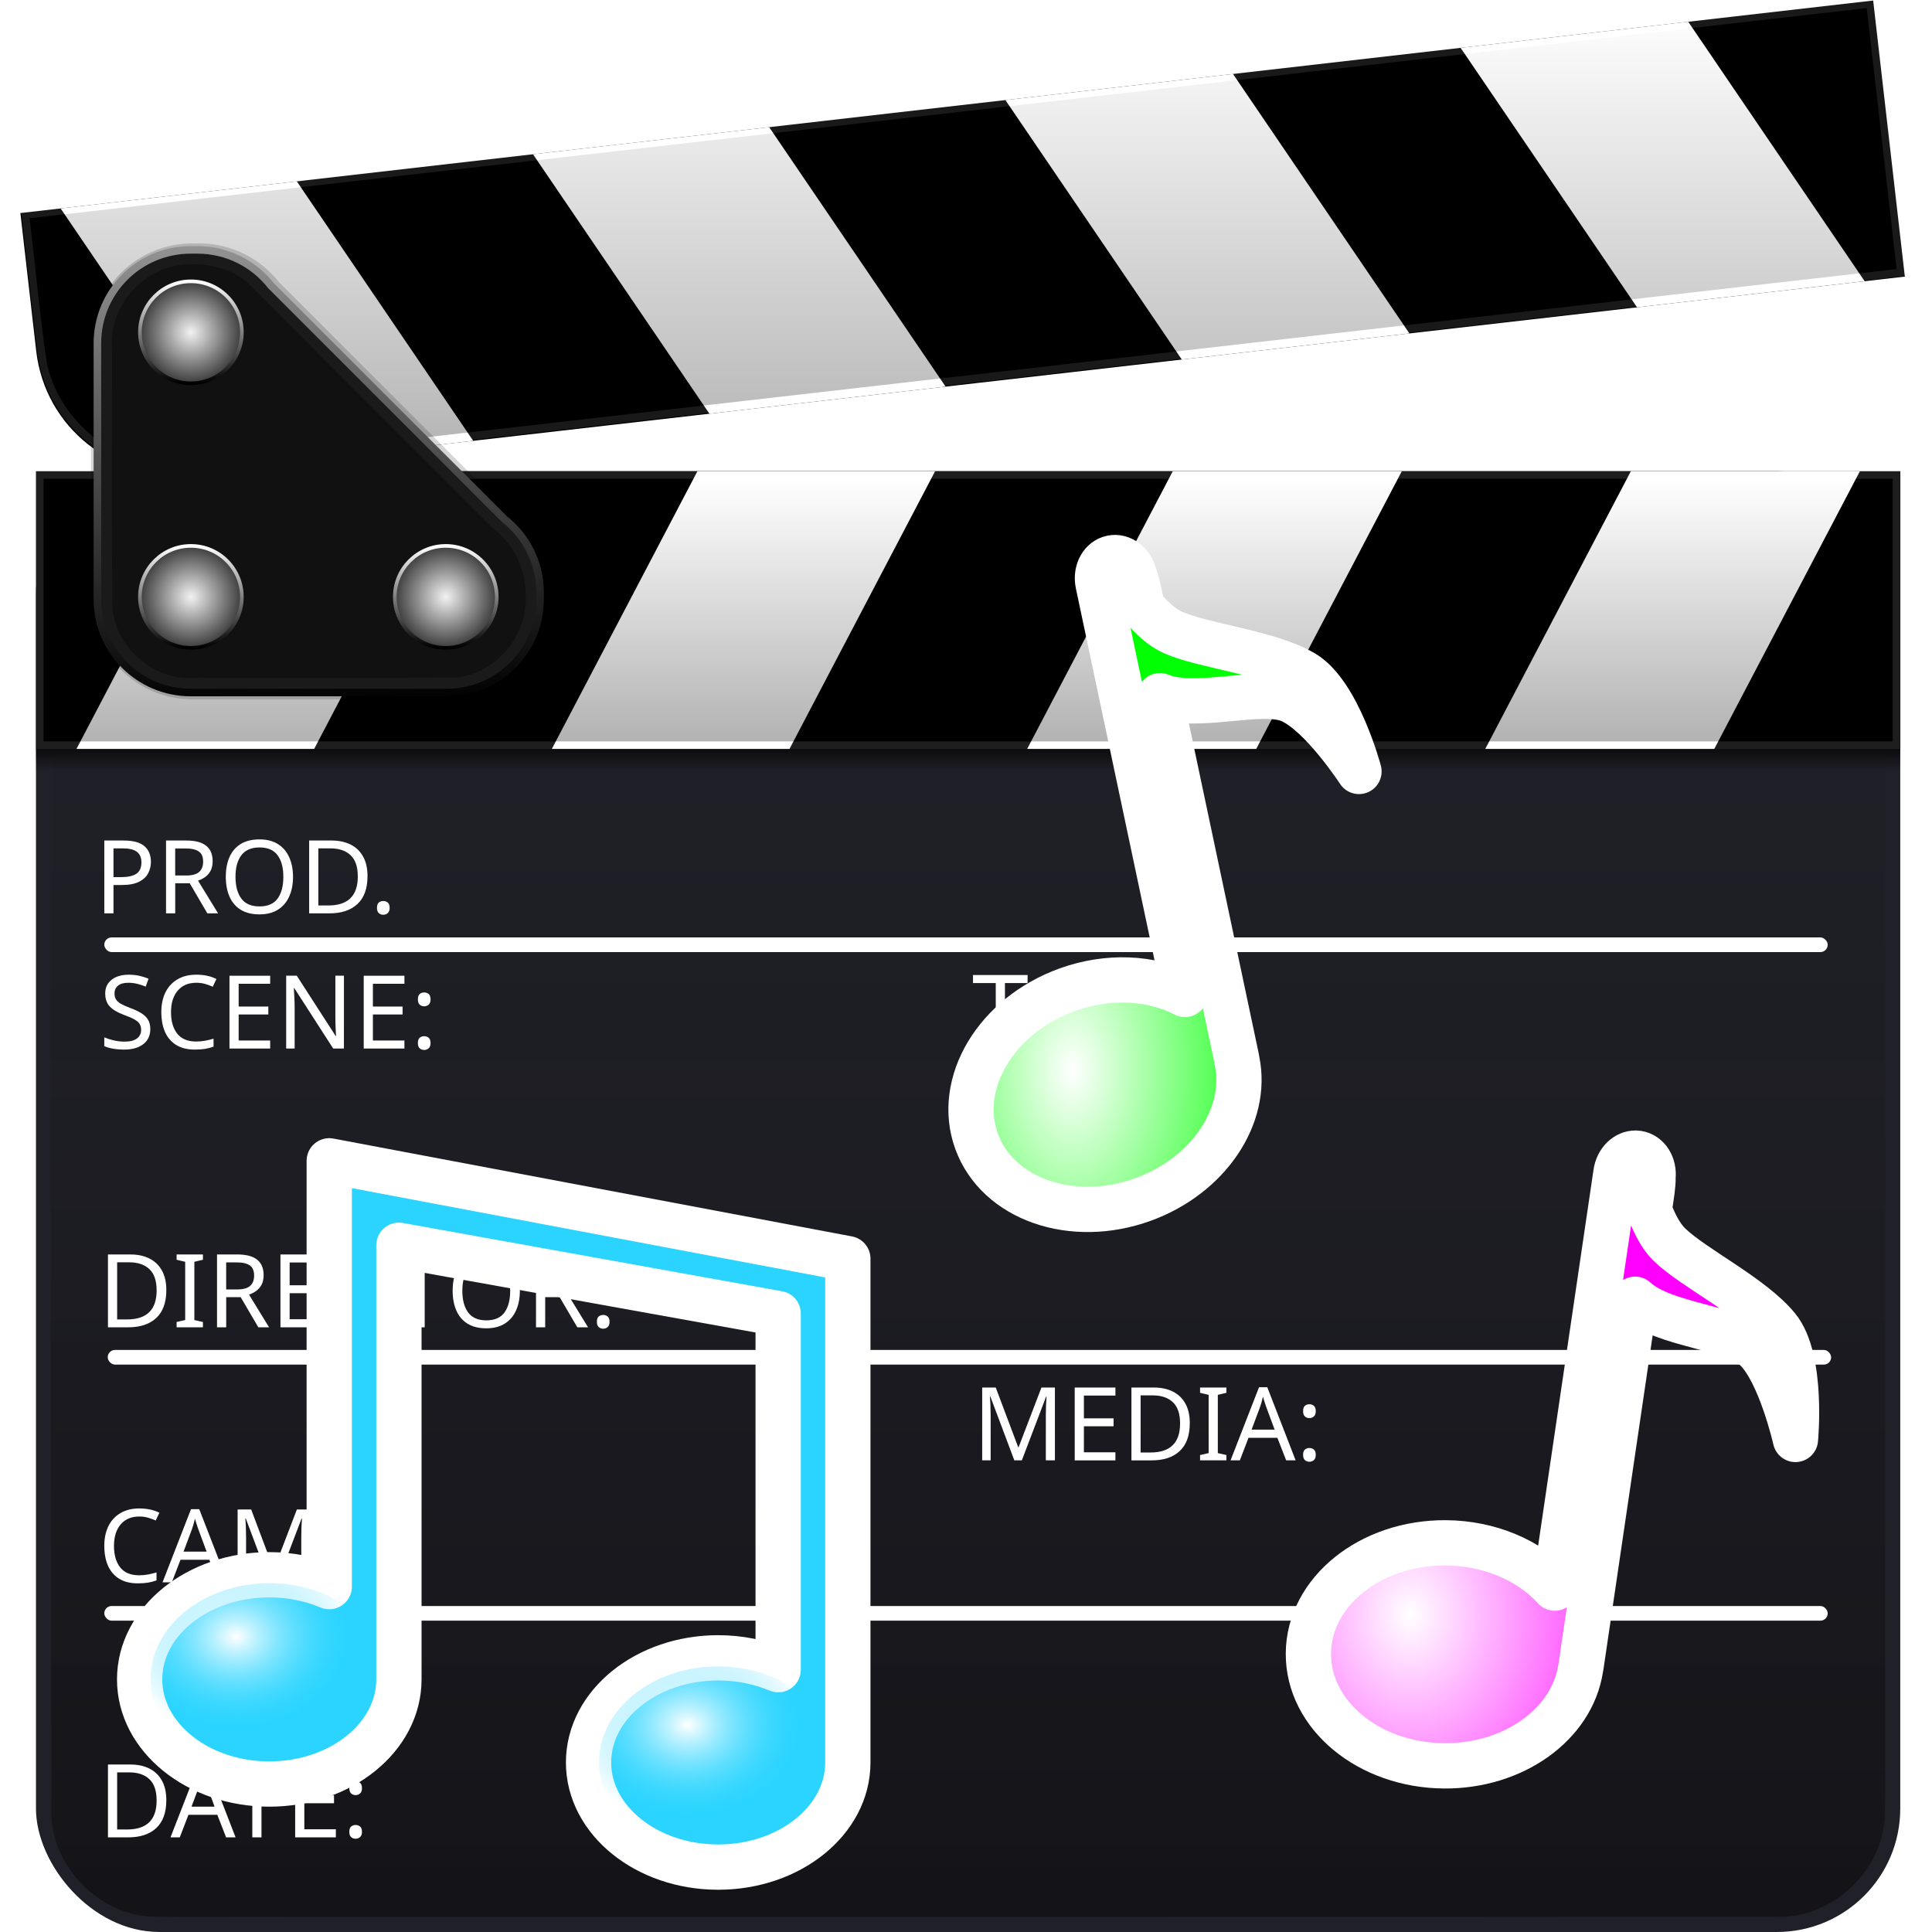 <?xml version="1.0" encoding="UTF-8" standalone="no"?>
<!-- Created with Inkscape (http://www.inkscape.org/) -->

<svg
   width="512"
   height="512"
   viewBox="0 0 135.467 135.467"
   version="1.1"
   id="svg5"
   inkscape:version="1.4.2 (ebf0e940d0, 2025-05-08)"
   sodipodi:docname="emblem-multimedia.svg"
   xmlns:inkscape="http://www.inkscape.org/namespaces/inkscape"
   xmlns:sodipodi="http://sodipodi.sourceforge.net/DTD/sodipodi-0.dtd"
   xmlns:xlink="http://www.w3.org/1999/xlink"
   xmlns="http://www.w3.org/2000/svg"
   xmlns:svg="http://www.w3.org/2000/svg"
   xmlns:rdf="http://www.w3.org/1999/02/22-rdf-syntax-ns#"
   xmlns:cc="http://creativecommons.org/ns#"
   xmlns:dc="http://purl.org/dc/elements/1.1/">&gt;
  <sodipodi:namedview
   id="namedview7"
   pagecolor="#505050"
   bordercolor="#ffffff"
   borderopacity="1"
   inkscape:showpageshadow="0"
   inkscape:pageopacity="0"
   inkscape:pagecheckerboard="1"
   inkscape:deskcolor="#505050"
   inkscape:document-units="px"
   showgrid="false"
   inkscape:zoom="3.1718751"
   inkscape:cx="419.46797"
   inkscape:cy="381.63545"
   inkscape:window-width="3256"
   inkscape:window-height="1080"
   inkscape:window-x="1864"
   inkscape:window-y="0"
   inkscape:window-maximized="0"
   inkscape:current-layer="layer1" />
<defs
   id="defs2">
  <linearGradient
     id="linearGradient6"
     inkscape:collect="always">
    <stop
       style="stop-color:#ffffff;stop-opacity:1;"
       offset="0"
       id="stop7" />
    <stop
       style="stop-color:#2ad4ff;stop-opacity:0;"
       offset="1"
       id="stop8" />
  </linearGradient>
  <linearGradient
     id="linearGradient4"
     inkscape:collect="always">
    <stop
       style="stop-color:#ffffff;stop-opacity:1;"
       offset="0"
       id="stop5" />
    <stop
       style="stop-color:#2ad4ff;stop-opacity:0;"
       offset="1"
       id="stop6" />
  </linearGradient>
  <linearGradient
     id="linearGradient2"
     inkscape:collect="always">
    <stop
       style="stop-color:#ffffff;stop-opacity:1;"
       offset="0"
       id="stop4" />
    <stop
       style="stop-color:#ff00ff;stop-opacity:1;"
       offset="1"
       id="stop3" />
  </linearGradient>
  <linearGradient
     id="linearGradient1"
     inkscape:collect="always">
    <stop
       style="stop-color:#ffffff;stop-opacity:1;"
       offset="0"
       id="stop2" />
    <stop
       style="stop-color:#00ff00;stop-opacity:1;"
       offset="1"
       id="stop1" />
  </linearGradient>
  <linearGradient
     inkscape:collect="always"
     id="linearGradient49895">
    <stop
       style="stop-color:#000000;stop-opacity:1;"
       offset="0"
       id="stop49891" />
    <stop
       style="stop-color:#1a1a1a;stop-opacity:0;"
       offset="1"
       id="stop49893" />
  </linearGradient>
  <linearGradient
     inkscape:collect="always"
     id="linearGradient45917">
    <stop
       style="stop-color:#000000;stop-opacity:1;"
       offset="0"
       id="stop45913" />
    <stop
       style="stop-color:#000000;stop-opacity:0;"
       offset="1"
       id="stop45915" />
  </linearGradient>
  <linearGradient
     inkscape:collect="always"
     id="linearGradient43600">
    <stop
       style="stop-color:#000000;stop-opacity:1;"
       offset="0"
       id="stop43596" />
    <stop
       style="stop-color:#000000;stop-opacity:0;"
       offset="1"
       id="stop43598" />
  </linearGradient>
  <linearGradient
     inkscape:collect="always"
     id="linearGradient29040">
    <stop
       style="stop-color:#000000;stop-opacity:1;"
       offset="0"
       id="stop29036" />
    <stop
       style="stop-color:#000000;stop-opacity:0;"
       offset="1"
       id="stop29038" />
  </linearGradient>
  <linearGradient
     inkscape:collect="always"
     id="linearGradient12859">
    <stop
       style="stop-color:#020202;stop-opacity:1;"
       offset="0"
       id="stop12855" />
    <stop
       style="stop-color:#939393;stop-opacity:1;"
       offset="1"
       id="stop12857" />
  </linearGradient>
  <linearGradient
     inkscape:collect="always"
     id="linearGradient8106">
    <stop
       style="stop-color:#000000;stop-opacity:1;"
       offset="0"
       id="stop8102" />
    <stop
       style="stop-color:#ffffff;stop-opacity:1;"
       offset="1"
       id="stop8104" />
  </linearGradient>
  <linearGradient
     inkscape:collect="always"
     id="linearGradient6570">
    <stop
       style="stop-color:#f2f2f2;stop-opacity:1;"
       offset="0"
       id="stop6566" />
    <stop
       style="stop-color:#3d3d3d;stop-opacity:1;"
       offset="1"
       id="stop6568" />
  </linearGradient>
  <radialGradient
     inkscape:collect="always"
     xlink:href="#linearGradient6570"
     id="radialGradient6572"
     cx="11.14"
     cy="-15.45"
     fx="11.14"
     fy="-15.45"
     r="3.704"
     gradientUnits="userSpaceOnUse"
     gradientTransform="matrix(0,-0.965,0.965,0,28.293,34.05)" />
  <linearGradient
     inkscape:collect="always"
     xlink:href="#linearGradient8106"
     id="linearGradient8108"
     x1="11.257"
     y1="22.93"
     x2="11.257"
     y2="15.522"
     gradientUnits="userSpaceOnUse"
     gradientTransform="matrix(0.965,0,0,0.965,2.523,4.748)" />
  <radialGradient
     inkscape:collect="always"
     xlink:href="#linearGradient6570"
     id="radialGradient6572-6"
     cx="11.14"
     cy="-15.45"
     fx="11.14"
     fy="-15.45"
     r="3.704"
     gradientUnits="userSpaceOnUse"
     gradientTransform="matrix(0,-0.965,0.965,0,28.293,52.601)" />
  <linearGradient
     inkscape:collect="always"
     xlink:href="#linearGradient8106"
     id="linearGradient9042"
     gradientUnits="userSpaceOnUse"
     x1="11.257"
     y1="22.93"
     x2="11.257"
     y2="15.522"
     gradientTransform="matrix(0.965,0,0,0.965,2.523,23.3)" />
  <radialGradient
     inkscape:collect="always"
     xlink:href="#linearGradient6570"
     id="radialGradient6572-2"
     cx="11.14"
     cy="-15.45"
     fx="11.14"
     fy="-15.45"
     r="3.704"
     gradientUnits="userSpaceOnUse"
     gradientTransform="matrix(0,-0.965,0.965,0,46.164,52.601)" />
  <linearGradient
     inkscape:collect="always"
     xlink:href="#linearGradient8106"
     id="linearGradient9074"
     gradientUnits="userSpaceOnUse"
     x1="11.257"
     y1="22.93"
     x2="11.257"
     y2="15.522"
     gradientTransform="matrix(0.965,0,0,0.965,20.394,23.3)" />
  <filter
     inkscape:collect="always"
     style="color-interpolation-filters:sRGB"
     id="filter11317"
     x="-0.031"
     y="-0.031"
     width="1.061"
     height="1.061">
    <feGaussianBlur
       inkscape:collect="always"
       stdDeviation="0.385"
       id="feGaussianBlur11319" />
  </filter>
  <linearGradient
     inkscape:collect="always"
     xlink:href="#linearGradient12859"
     id="linearGradient12861"
     x1="18.546"
     y1="46.089"
     x2="17.579"
     y2="12.548"
     gradientUnits="userSpaceOnUse"
     gradientTransform="matrix(0.965,0,0,0.965,2.523,4.748)" />
  <filter
     inkscape:collect="always"
     style="color-interpolation-filters:sRGB"
     id="filter15856"
     x="-0.012"
     y="-0.012"
     width="1.024"
     height="1.024">
    <feGaussianBlur
       inkscape:collect="always"
       stdDeviation="0.168"
       id="feGaussianBlur15858" />
  </filter>
  <linearGradient
     inkscape:collect="always"
     xlink:href="#linearGradient29040"
     id="linearGradient29042"
     x1="-123.121"
     y1="117.533"
     x2="-123.121"
     y2="119.18"
     gradientUnits="userSpaceOnUse"
     gradientTransform="matrix(1,0,0,0.907,191.003,-54.032)" />
  <linearGradient
     inkscape:collect="always"
     xlink:href="#linearGradient43600"
     id="linearGradient43602"
     x1="-14.542"
     y1="-11.744"
     x2="-14.542"
     y2="-30.164"
     gradientUnits="userSpaceOnUse"
     gradientTransform="translate(82.424,63.731)" />
  <linearGradient
     inkscape:collect="always"
     xlink:href="#linearGradient45917"
     id="linearGradient45919"
     x1="-58.224"
     y1="28.552"
     x2="-58.224"
     y2="-3.486"
     gradientUnits="userSpaceOnUse"
     gradientTransform="translate(125.753,4.052)" />
  <linearGradient
     inkscape:collect="always"
     xlink:href="#linearGradient49895"
     id="linearGradient49897"
     x1="-80.689"
     y1="139.342"
     x2="-80.689"
     y2="39.013"
     gradientUnits="userSpaceOnUse"
     gradientTransform="translate(148.571,-4.925)" />
  <radialGradient
     inkscape:collect="always"
     xlink:href="#linearGradient1"
     id="radialGradient2"
     cx="75.206"
     cy="70.064"
     fx="75.206"
     fy="70.064"
     r="15.192"
     gradientTransform="matrix(1,0,0,1.609,0,-37.709)"
     gradientUnits="userSpaceOnUse" />
  <radialGradient
     inkscape:collect="always"
     xlink:href="#linearGradient2"
     id="radialGradient4"
     cx="98.885"
     cy="111.13"
     fx="98.885"
     fy="111.13"
     r="18.701"
     gradientTransform="matrix(1,0,0,1.234,0,-23.904)"
     gradientUnits="userSpaceOnUse" />
  <radialGradient
     inkscape:collect="always"
     xlink:href="#linearGradient4"
     id="radialGradient6"
     cx="48.219"
     cy="120.276"
     fx="48.219"
     fy="120.276"
     r="8.346"
     gradientTransform="matrix(1,0,0,0.806,0,24.015)"
     gradientUnits="userSpaceOnUse" />
  <radialGradient
     inkscape:collect="always"
     xlink:href="#linearGradient6"
     id="radialGradient8"
     cx="16.545"
     cy="113.997"
     fx="16.545"
     fy="113.997"
     r="8.346"
     gradientTransform="matrix(1,0,0,0.806,0,22.881)"
     gradientUnits="userSpaceOnUse" />
  <filter
     inkscape:collect="always"
     style="color-interpolation-filters:sRGB"
     id="filter8"
     x="-0.028"
     y="-0.034"
     width="1.055"
     height="1.069">
    <feGaussianBlur
       inkscape:collect="always"
       stdDeviation="0.193"
       id="feGaussianBlur8" />
  </filter>
  <filter
     inkscape:collect="always"
     style="color-interpolation-filters:sRGB"
     id="filter9"
     x="-0.028"
     y="-0.034"
     width="1.055"
     height="1.069">
    <feGaussianBlur
       inkscape:collect="always"
       stdDeviation="0.193"
       id="feGaussianBlur9" />
  </filter>
</defs>
<g
   inkscape:label="Layer 1"
   inkscape:groupmode="layer"
   id="layer1">
  <rect
     style="display:inline;fill:#202028;fill-opacity:1;stroke-width:1.328;stroke-linecap:round;stroke-linejoin:round;paint-order:stroke fill markers"
     id="rect792"
     width="130.718"
     height="102.427"
     x="2.523"
     y="33.039"
     ry="8.651" />
  <path
     id="rect792-5"
     style="opacity:0.4;mix-blend-mode:luminosity;fill:url(#linearGradient49897);fill-opacity:1;stroke:none;stroke-width:1.328;stroke-linecap:round;stroke-linejoin:round;paint-order:stroke fill markers"
     d="m 121.353,34.113 c -36.903,-0.023 -73.808,-0.011 -110.711,0.007 -3.76,0.177 -7.075,3.575 -7.036,7.365 -0.066,3.044 0.005,6.091 -0.024,9.136 0.003,25.611 -0.013,51.222 0.023,76.833 0.236,3.732 3.623,6.995 7.393,6.937 3.098,0.063 6.199,-0.005 9.298,0.024 34.976,-0.003 69.952,0.014 104.928,-0.023 3.719,-0.235 6.975,-3.601 6.936,-7.357 0.066,-3.044 -0.006,-6.09 0.024,-9.136 -0.003,-25.611 0.013,-51.224 -0.023,-76.834 -0.236,-3.717 -3.594,-6.968 -7.347,-6.937 -1.152,-0.068 -2.307,-0.028 -3.46,-0.014 z" />
  <g
     id="g13333"
     transform="matrix(0.965,0,0,0.965,2.523,4.748)">
    <rect
       style="fill:#000000;stroke-width:1.375;stroke-linecap:round;stroke-linejoin:round;paint-order:stroke fill markers"
       id="rect2354"
       width="135.467"
       height="20.185"
       x="2.7270507e-06"
       y="29.319"
       ry="0" />
    <g
       id="g11818"
       transform="translate(5.478,49.504)">
      <path
         id="rect5008"
         style="fill:#ffffff;stroke-width:1.087;stroke-linecap:round;stroke-linejoin:round;paint-order:stroke fill markers"
         d="M 8.045,-20.185 H 25.314 L 14.731,1e-6 H -2.539 Z"
         sodipodi:nodetypes="ccccc" />
      <path
         id="rect5008-7"
         style="fill:#ffffff;stroke-width:1.087;stroke-linecap:round;stroke-linejoin:round;paint-order:stroke fill markers"
         d="M 42.583,-20.185 H 59.853 L 49.269,1e-6 H 32 Z"
         sodipodi:nodetypes="ccccc" />
      <path
         id="rect5008-3"
         style="fill:#ffffff;stroke-width:1.067;stroke-linecap:round;stroke-linejoin:round;paint-order:stroke fill markers"
         d="M 77.122,-20.185 H 93.764 L 83.181,1e-6 H 66.539 Z"
         sodipodi:nodetypes="ccccc" />
      <path
         id="rect5008-7-2"
         style="fill:#ffffff;stroke-width:1.067;stroke-linecap:round;stroke-linejoin:round;paint-order:stroke fill markers"
         d="m 110.407,-20.185 h 16.642 L 116.465,1e-6 H 99.823 Z"
         sodipodi:nodetypes="ccccc" />
    </g>
  </g>
  <path
     id="rect2354-6"
     style="fill:url(#linearGradient43602);fill-opacity:1;stroke-width:1.327;stroke-linecap:round;stroke-linejoin:round;paint-order:stroke fill markers;opacity:0.3"
     d="m 3.053,51.987 c 43.219,0 86.439,0 129.658,0 0,-6.14 0,-12.28 0,-18.42 -43.219,-10e-7 -86.439,0 -129.658,0 0,6.14 0,12.28 0,18.42 z" />
  <path
     id="rect2354-1"
     style="mix-blend-mode:normal;fill:#ffffff;stroke-width:1.327;stroke-linecap:round;stroke-linejoin:round;paint-order:stroke fill markers;opacity:0.12"
     d="m 2.523,33.039 v 19.478 H 133.241 v -19.478 z m 0.53,0.53 H 132.711 V 51.987 H 3.053 Z" />
  <rect
     style="fill:url(#linearGradient29042);fill-opacity:1;stroke-width:0.367;stroke-linecap:round;stroke-linejoin:round;paint-order:stroke fill markers;opacity:0.6"
     id="rect2354-7"
     width="130.718"
     height="1.493"
     x="2.523"
     y="52.517"
     ry="0" />
  <g
     id="g18226"
     transform="matrix(0.959,-0.11,0.11,0.959,205.963,-42.73)"
     inkscape:transform-center-x="-54.143674"
     inkscape:transform-center-y="-6.7162898">
    <path
       id="rect2354-1-2"
       style="fill:#000000;stroke-width:1.375;stroke-linecap:round;stroke-linejoin:round;paint-order:stroke fill markers"
       d="M -217.316,-35.207 V -45.3 c 0,-5.591 4.502,-10.092 10.093,-10.092 h 57.64 57.641 10.092 v 10.092 10.093 H -91.942 -207.223 Z"
       transform="scale(1,-1)" />
    <g
       id="g11818-2-6"
       transform="matrix(1,0,0,-1,-211.837,35.207)">
      <path
         id="rect5008-70-1"
         style="fill:#ffffff;stroke-width:1.087;stroke-linecap:round;stroke-linejoin:round;paint-order:stroke fill markers"
         d="M 8.045,-20.185 H 25.314 L 14.731,1e-6 H -2.539 Z"
         sodipodi:nodetypes="ccccc" />
      <path
         id="rect5008-7-9-8"
         style="fill:#ffffff;stroke-width:1.087;stroke-linecap:round;stroke-linejoin:round;paint-order:stroke fill markers"
         d="M 42.583,-20.185 H 59.853 L 49.269,1e-6 H 32 Z"
         sodipodi:nodetypes="ccccc" />
      <path
         id="rect5008-3-3-7"
         style="fill:#ffffff;stroke-width:1.067;stroke-linecap:round;stroke-linejoin:round;paint-order:stroke fill markers"
         d="M 77.122,-20.185 H 93.764 L 83.181,1e-6 H 66.539 Z"
         sodipodi:nodetypes="ccccc" />
      <path
         id="rect5008-7-2-6-9"
         style="fill:#ffffff;stroke-width:1.067;stroke-linecap:round;stroke-linejoin:round;paint-order:stroke fill markers"
         d="m 110.407,-20.185 h 16.642 L 116.465,1e-6 H 99.823 Z"
         sodipodi:nodetypes="ccccc" />
    </g>
  </g>
  <path
     id="rect2354-1-2-5"
     style="fill:url(#linearGradient45919);fill-opacity:1;stroke-width:1.327;stroke-linecap:round;stroke-linejoin:round;paint-order:stroke fill markers;opacity:0.3"
     d="M 121.743,1.612 C 81.853,6.176 41.963,10.74 2.073,15.304 c 0.417,3.363 0.704,6.747 1.203,10.098 0.794,3.91 4.398,7.006 8.383,7.197 2.159,0.057 4.292,-0.412 6.438,-0.589 38.296,-4.381 76.592,-8.762 114.887,-13.144 -0.698,-6.1 -1.396,-12.201 -2.094,-18.301 -3.049,0.349 -6.099,0.698 -9.148,1.047 z" />
  <path
     id="rect2354-1-2-3"
     style="fill:#ffffff;stroke-width:1.327;stroke-linecap:round;stroke-linejoin:round;paint-order:stroke fill markers;opacity:0.1"
     d="M 131.357,2.4838218e-4 121.681,1.107 11.162,13.752 l -9.676,1.107 1.107,9.676 c 0.613,5.36 5.422,9.182 10.783,8.568 l 55.26,-6.323 55.26,-6.323 9.675,-1.107 -1.107,-9.675 z M 130.892,0.566 c 0.698,6.1 1.396,12.2 2.094,18.301 -38.296,4.381 -76.592,8.763 -114.888,13.144 -2.148,0.176 -4.282,0.647 -6.442,0.588 C 7.672,32.407 4.069,29.311 3.277,25.402 2.777,22.051 2.489,18.668 2.071,15.304 41.961,10.74 81.851,6.176 121.741,1.613 c 3.05,-0.349 6.1,-0.698 9.15,-1.047 z" />
  <path
     style="color:#000000;mix-blend-mode:normal;fill:#000000;stroke-linecap:round;stroke-linejoin:round;paint-order:stroke fill markers;filter:url(#filter15856);opacity:0.41"
     d="m 11.253,12.548 c -4.13,0 -7.477,3.346 -7.477,7.477 v 18.115 0.473 c 0,4.13 3.347,7.477 7.477,7.477 h 0.475 18.113 c 4.13,-4e-6 7.477,-3.346 7.477,-7.477 v -0.473 c 0,-2.39 -1.118,-4.522 -2.861,-5.889 l 0.061,0.055 -16.955,-16.955 0.055,0.061 C 16.25,13.667 14.118,12.548 11.727,12.548 Z m 0,1.377 h 0.475 c 1.963,0 3.69,0.912 4.805,2.336 a 0.688,0.688 0 0 0 0.057,0.062 L 33.544,33.279 a 0.688,0.688 0 0 0 0.062,0.057 c 1.423,1.115 2.336,2.842 2.336,4.805 v 0.473 c -4e-6,3.392 -2.71,6.102 -6.102,6.102 h -18.113 -0.475 c -3.392,-3e-6 -6.102,-2.71 -6.102,-6.102 V 38.14 20.025 c 0,-3.392 2.71,-6.1 6.102,-6.1 z"
     id="path13672"
     transform="matrix(0.953,0,0,0.953,2.776,5.109)" />
  <path
     id="rect4308"
     style="fill:#1a1a1a;stroke:url(#linearGradient12861);stroke-width:0.529;stroke-linecap:round;stroke-linejoin:round;paint-order:stroke fill markers;stroke-dasharray:none"
     d="m 13.381,17.521 c -3.629,0 -6.551,2.922 -6.551,6.551 v 17.479 0.457 c 7e-7,3.629 2.922,6.55 6.551,6.55 h 0.457 l 17.479,-3e-6 c 3.629,-3e-6 6.551,-2.921 6.551,-6.55 l -10e-7,-0.457 c 0,-2.1 -0.979,-3.962 -2.507,-5.159 L 18.999,20.029 C 17.802,18.501 15.939,17.521 13.839,17.521 Z" />
  <path
     id="rect4308-9"
     style="mix-blend-mode:normal;fill:#000000;stroke-width:1.376;stroke-linecap:round;stroke-linejoin:round;paint-order:stroke fill markers;filter:url(#filter11317);opacity:0.6"
     d="m 10.956,14.306 c -3.092,0.072 -5.735,3.039 -5.425,6.124 -0.003,6.297 -0.053,12.598 0.03,18.893 0.285,2.928 3.15,5.297 6.086,5.01 6.297,0.002 12.598,0.054 18.893,-0.031 2.868,-0.276 5.168,-3.017 5.042,-5.882 0.055,-1.943 -0.881,-3.865 -2.449,-5.014 -5.938,-5.934 -11.885,-11.864 -17.788,-17.829 -1.224,-0.985 -2.834,-1.408 -4.389,-1.271 z"
     transform="matrix(0.965,0,0,0.965,2.523,4.748)" />
  <circle
     style="fill:url(#radialGradient6572);fill-opacity:1;stroke:url(#linearGradient8108);stroke-width:0.255;stroke-linecap:round;stroke-linejoin:round;stroke-dasharray:none;paint-order:stroke fill markers"
     id="path5089"
     cx="13.385"
     cy="23.301"
     r="3.574" />
  <circle
     style="fill:url(#radialGradient6572-6);fill-opacity:1;stroke:url(#linearGradient9042);stroke-width:0.255;stroke-linecap:round;stroke-linejoin:round;stroke-dasharray:none;paint-order:stroke fill markers"
     id="path5089-6"
     cx="13.385"
     cy="41.852"
     r="3.574" />
  <circle
     style="fill:url(#radialGradient6572-2);fill-opacity:1;stroke:url(#linearGradient9074);stroke-width:0.255;stroke-linecap:round;stroke-linejoin:round;stroke-dasharray:none;paint-order:stroke fill markers"
     id="path5089-0"
     cx="31.256"
     cy="41.852"
     r="3.574" />
  <path
     d="m 8.665,58.935 q 1.001,0 1.459,0.393 0.458,0.393 0.458,1.109 0,0.422 -0.193,0.794 -0.186,0.365 -0.637,0.594 Q 9.309,62.054 8.543,62.054 H 7.957 v 1.988 H 7.313 v -5.107 z m -0.057,0.551 H 7.957 v 2.017 h 0.515 q 0.73,0 1.087,-0.236 0.358,-0.236 0.358,-0.801 0,-0.494 -0.315,-0.737 Q 9.287,59.486 8.608,59.486 Z m 4.442,-0.551 q 0.951,0 1.402,0.365 0.458,0.358 0.458,1.087 0,0.408 -0.15,0.68 -0.15,0.272 -0.386,0.436 -0.229,0.157 -0.486,0.25 l 1.402,2.289 h -0.751 l -1.237,-2.11 h -1.016 v 2.11 h -0.644 v -5.107 z m -0.036,0.558 h -0.73 v 1.895 h 0.765 q 0.622,0 0.908,-0.243 0.286,-0.25 0.286,-0.73 0,-0.501 -0.3,-0.708 -0.3,-0.215 -0.93,-0.215 z m 7.532,1.988 q 0,0.794 -0.272,1.388 -0.265,0.587 -0.787,0.916 -0.522,0.329 -1.295,0.329 -0.794,0 -1.323,-0.329 -0.522,-0.329 -0.78,-0.923 -0.257,-0.594 -0.257,-1.388 0,-0.787 0.257,-1.373 0.257,-0.587 0.78,-0.916 0.529,-0.329 1.33,-0.329 0.765,0 1.287,0.329 0.522,0.322 0.787,0.916 0.272,0.587 0.272,1.38 z m -4.034,0 q 0,0.966 0.408,1.524 0.408,0.551 1.273,0.551 0.873,0 1.273,-0.551 0.401,-0.558 0.401,-1.524 0,-0.966 -0.401,-1.509 -0.401,-0.551 -1.266,-0.551 -0.865,0 -1.28,0.551 -0.408,0.544 -0.408,1.509 z m 9.256,-0.043 q 0,1.295 -0.708,1.953 -0.701,0.651 -1.96,0.651 h -1.423 v -5.107 h 1.574 q 0.772,0 1.338,0.286 0.565,0.286 0.873,0.844 0.308,0.551 0.308,1.373 z m -0.68,0.021 q 0,-1.023 -0.508,-1.495 -0.501,-0.479 -1.423,-0.479 h -0.837 v 4.005 h 0.694 q 2.074,0 2.074,-2.031 z m 1.345,2.196 q 0,-0.265 0.129,-0.372 0.129,-0.107 0.308,-0.107 0.186,0 0.315,0.107 0.136,0.107 0.136,0.372 0,0.257 -0.136,0.372 -0.129,0.114 -0.315,0.114 -0.179,0 -0.308,-0.114 -0.129,-0.114 -0.129,-0.372 z"
     id="text20917"
     style="font-size:7.153px;line-height:1.25;fill:#ffffff;stroke-width:0.179"
     aria-label="PROD." />
  <path
     d="m 10.539,72.156 q 0,0.68 -0.494,1.059 -0.494,0.379 -1.33,0.379 -0.429,0 -0.794,-0.064 -0.365,-0.064 -0.608,-0.179 v -0.615 q 0.257,0.114 0.637,0.207 0.386,0.093 0.794,0.093 0.572,0 0.858,-0.222 0.293,-0.222 0.293,-0.601 0,-0.25 -0.107,-0.422 Q 9.681,71.62 9.416,71.477 9.158,71.326 8.693,71.162 8.043,70.926 7.706,70.583 7.377,70.239 7.377,69.646 q 0,-0.408 0.207,-0.694 0.207,-0.293 0.572,-0.451 0.372,-0.157 0.851,-0.157 0.422,0 0.772,0.079 0.35,0.079 0.637,0.207 l -0.2,0.551 Q 9.952,69.066 9.638,68.988 9.33,68.909 8.994,68.909 q -0.479,0 -0.722,0.207 -0.243,0.2 -0.243,0.536 0,0.257 0.107,0.429 0.107,0.172 0.35,0.308 0.243,0.136 0.658,0.293 0.451,0.165 0.758,0.358 0.315,0.186 0.472,0.451 0.165,0.265 0.165,0.665 z m 3.219,-3.247 q -0.823,0 -1.295,0.551 -0.472,0.551 -0.472,1.509 0,0.951 0.436,1.509 0.443,0.551 1.323,0.551 0.336,0 0.637,-0.057 0.3,-0.057 0.587,-0.143 v 0.558 q -0.286,0.107 -0.594,0.157 -0.3,0.05 -0.722,0.05 -0.78,0 -1.302,-0.322 -0.522,-0.322 -0.787,-0.916 -0.257,-0.594 -0.257,-1.395 0,-0.772 0.279,-1.359 0.286,-0.594 0.837,-0.923 0.551,-0.336 1.338,-0.336 0.808,0 1.409,0.3 l -0.257,0.544 q -0.236,-0.107 -0.529,-0.193 -0.286,-0.086 -0.629,-0.086 z m 5.186,4.613 h -2.854 v -5.107 h 2.854 v 0.565 h -2.21 v 1.595 h 2.081 v 0.558 h -2.081 v 1.824 h 2.21 z m 5.171,0 h -0.751 l -2.732,-4.242 h -0.029 q 0.014,0.25 0.036,0.622 0.021,0.372 0.021,0.765 v 2.854 h -0.594 v -5.107 h 0.744 l 2.725,4.227 h 0.029 q -0.007,-0.114 -0.021,-0.343 -0.007,-0.229 -0.021,-0.501 -0.007,-0.272 -0.007,-0.501 v -2.883 h 0.601 z m 4.242,0 h -2.854 v -5.107 h 2.854 v 0.565 h -2.21 v 1.595 h 2.081 v 0.558 h -2.081 v 1.824 h 2.21 z m 0.944,-3.448 q 0,-0.272 0.129,-0.379 0.129,-0.107 0.308,-0.107 0.186,0 0.315,0.107 0.136,0.107 0.136,0.379 0,0.257 -0.136,0.372 -0.129,0.114 -0.315,0.114 -0.179,0 -0.308,-0.114 -0.129,-0.114 -0.129,-0.372 z m 0,3.061 q 0,-0.265 0.129,-0.372 0.129,-0.107 0.308,-0.107 0.186,0 0.315,0.107 0.136,0.107 0.136,0.372 0,0.257 -0.136,0.372 -0.129,0.114 -0.315,0.114 -0.179,0 -0.308,-0.114 -0.129,-0.114 -0.129,-0.372 z"
     id="text20917-0"
     style="font-size:7.153px;line-height:1.25;fill:#ffffff;stroke-width:0.179"
     aria-label="SCENE:" />
  <g
     id="text20917-0-9"
     style="font-size:7.153px;line-height:1.25;fill:#ffffff;stroke-width:0.179"
     aria-label="DIRECTOR:&#10;&#10;CAM:&#10;&#10;DATE:">
    <path
       d="m 11.662,90.463 q 0,1.295 -0.708,1.953 -0.701,0.651 -1.96,0.651 H 7.57 V 87.96 H 9.144 q 0.772,0 1.338,0.286 0.565,0.286 0.873,0.844 0.308,0.551 0.308,1.373 z m -0.68,0.021 q 0,-1.023 -0.508,-1.495 -0.501,-0.479 -1.423,-0.479 h -0.837 v 4.005 h 0.694 q 2.074,0 2.074,-2.031 z m 3.247,2.582 h -1.845 v -0.372 l 0.601,-0.136 v -4.084 l -0.601,-0.143 v -0.372 h 1.845 v 0.372 l -0.601,0.143 v 4.084 l 0.601,0.136 z m 2.396,-5.107 q 0.951,0 1.402,0.365 0.458,0.358 0.458,1.087 0,0.408 -0.15,0.68 -0.15,0.272 -0.386,0.436 -0.229,0.157 -0.486,0.25 l 1.402,2.289 h -0.751 l -1.237,-2.11 h -1.016 v 2.11 h -0.644 v -5.107 z m -0.036,0.558 h -0.73 v 1.895 h 0.765 q 0.622,0 0.908,-0.243 0.286,-0.25 0.286,-0.73 0,-0.501 -0.3,-0.708 -0.3,-0.215 -0.93,-0.215 z m 5.93,4.549 h -2.854 v -5.107 h 2.854 v 0.565 h -2.21 v 1.595 h 2.081 v 0.558 h -2.081 v 1.824 h 2.21 z m 3.312,-4.613 q -0.823,0 -1.295,0.551 -0.472,0.551 -0.472,1.509 0,0.951 0.436,1.509 0.443,0.551 1.323,0.551 0.336,0 0.637,-0.057 0.3,-0.057 0.587,-0.143 v 0.558 q -0.286,0.107 -0.594,0.157 -0.3,0.05 -0.722,0.05 -0.78,0 -1.302,-0.322 -0.522,-0.322 -0.787,-0.916 -0.257,-0.594 -0.257,-1.395 0,-0.772 0.279,-1.359 0.286,-0.594 0.837,-0.923 0.551,-0.336 1.338,-0.336 0.808,0 1.409,0.3 l -0.257,0.544 q -0.236,-0.107 -0.529,-0.193 -0.286,-0.086 -0.629,-0.086 z m 3.948,4.613 h -0.644 v -4.542 h -1.595 v -0.565 h 3.827 v 0.565 h -1.588 z m 6.673,-2.561 q 0,0.794 -0.272,1.388 -0.265,0.587 -0.787,0.916 -0.522,0.329 -1.295,0.329 -0.794,0 -1.323,-0.329 -0.522,-0.329 -0.78,-0.923 -0.257,-0.594 -0.257,-1.388 0,-0.787 0.257,-1.373 0.257,-0.587 0.78,-0.916 0.529,-0.329 1.33,-0.329 0.765,0 1.287,0.329 0.522,0.322 0.787,0.916 0.272,0.587 0.272,1.38 z m -4.034,0 q 0,0.966 0.408,1.524 0.408,0.551 1.273,0.551 0.873,0 1.273,-0.551 0.401,-0.558 0.401,-1.524 0,-0.966 -0.401,-1.509 -0.401,-0.551 -1.266,-0.551 -0.865,0 -1.28,0.551 -0.408,0.544 -0.408,1.509 z m 6.573,-2.546 q 0.951,0 1.402,0.365 0.458,0.358 0.458,1.087 0,0.408 -0.15,0.68 -0.15,0.272 -0.386,0.436 -0.229,0.157 -0.486,0.25 l 1.402,2.289 h -0.751 l -1.237,-2.11 h -1.016 v 2.11 h -0.644 v -5.107 z m -0.036,0.558 h -0.73 v 1.895 h 0.765 q 0.622,0 0.908,-0.243 0.286,-0.25 0.286,-0.73 0,-0.501 -0.3,-0.708 -0.3,-0.215 -0.93,-0.215 z m 2.897,1.102 q 0,-0.272 0.129,-0.379 0.129,-0.107 0.308,-0.107 0.186,0 0.315,0.107 0.136,0.107 0.136,0.379 0,0.257 -0.136,0.372 -0.129,0.114 -0.315,0.114 -0.179,0 -0.308,-0.114 -0.129,-0.114 -0.129,-0.372 z m 0,3.061 q 0,-0.265 0.129,-0.372 0.129,-0.107 0.308,-0.107 0.186,0 0.315,0.107 0.136,0.107 0.136,0.372 0,0.257 -0.136,0.372 -0.129,0.114 -0.315,0.114 -0.179,0 -0.308,-0.114 -0.129,-0.114 -0.129,-0.372 z"
       id="path18" />
    <path
       d="m 9.759,106.335 q -0.823,0 -1.295,0.551 -0.472,0.551 -0.472,1.509 0,0.951 0.436,1.509 0.443,0.551 1.323,0.551 0.336,0 0.637,-0.057 0.3,-0.057 0.587,-0.143 v 0.558 q -0.286,0.107 -0.594,0.157 -0.3,0.05 -0.722,0.05 -0.78,0 -1.302,-0.322 -0.522,-0.322 -0.787,-0.916 -0.257,-0.594 -0.257,-1.395 0,-0.772 0.279,-1.359 0.286,-0.594 0.837,-0.923 0.551,-0.336 1.338,-0.336 0.808,0 1.409,0.3 l -0.257,0.544 q -0.236,-0.107 -0.529,-0.193 -0.286,-0.086 -0.629,-0.086 z m 5.536,4.613 -0.615,-1.581 h -2.024 l -0.608,1.581 h -0.651 l 1.996,-5.128 h 0.579 l 1.988,5.128 z m -1.38,-3.698 q -0.021,-0.057 -0.072,-0.207 -0.05,-0.15 -0.1,-0.308 -0.043,-0.165 -0.072,-0.25 -0.05,0.222 -0.114,0.436 -0.064,0.207 -0.107,0.329 l -0.579,1.545 h 1.616 z m 5,3.698 -1.681,-4.478 h -0.029 q 0.021,0.222 0.036,0.601 0.014,0.372 0.014,0.78 v 3.097 h -0.594 v -5.107 h 0.951 l 1.574,4.184 h 0.029 l 1.602,-4.184 h 0.944 v 5.107 h -0.637 v -3.14 q 0,-0.372 0.014,-0.737 0.021,-0.365 0.036,-0.594 h -0.029 l -1.702,4.47 z m 4.056,-3.448 q 0,-0.272 0.129,-0.379 0.129,-0.107 0.308,-0.107 0.186,0 0.315,0.107 0.136,0.107 0.136,0.379 0,0.257 -0.136,0.372 -0.129,0.114 -0.315,0.114 -0.179,0 -0.308,-0.114 -0.129,-0.114 -0.129,-0.372 z m 0,3.061 q 0,-0.265 0.129,-0.372 0.129,-0.107 0.308,-0.107 0.186,0 0.315,0.107 0.136,0.107 0.136,0.372 0,0.258 -0.136,0.372 -0.129,0.114 -0.315,0.114 -0.179,0 -0.308,-0.114 -0.129,-0.114 -0.129,-0.372 z"
       id="path19" />
    <path
       d="m 11.662,126.227 q 0,1.295 -0.708,1.953 -0.701,0.651 -1.96,0.651 H 7.57 v -5.107 H 9.144 q 0.772,0 1.338,0.286 0.565,0.286 0.873,0.844 0.308,0.551 0.308,1.373 z m -0.68,0.021 q 0,-1.023 -0.508,-1.495 -0.501,-0.479 -1.423,-0.479 h -0.837 v 4.005 h 0.694 q 2.074,0 2.074,-2.031 z m 4.871,2.582 -0.615,-1.581 h -2.024 l -0.608,1.581 h -0.651 l 1.996,-5.128 h 0.579 l 1.988,5.128 z m -1.38,-3.698 q -0.021,-0.057 -0.072,-0.207 -0.05,-0.15 -0.1,-0.308 -0.043,-0.165 -0.072,-0.25 -0.05,0.222 -0.114,0.436 -0.064,0.207 -0.107,0.329 l -0.579,1.545 h 1.616 z m 3.862,3.698 h -0.644 v -4.542 h -1.595 v -0.565 h 3.827 v 0.565 h -1.588 z m 5.214,0 H 20.696 v -5.107 h 2.854 v 0.565 h -2.21 v 1.595 h 2.081 v 0.558 h -2.081 v 1.824 h 2.21 z m 0.944,-3.448 q 0,-0.272 0.129,-0.379 0.129,-0.107 0.308,-0.107 0.186,0 0.315,0.107 0.136,0.107 0.136,0.379 0,0.258 -0.136,0.372 -0.129,0.114 -0.315,0.114 -0.179,0 -0.308,-0.114 -0.129,-0.114 -0.129,-0.372 z m 0,3.061 q 0,-0.265 0.129,-0.372 0.129,-0.107 0.308,-0.107 0.186,0 0.315,0.107 0.136,0.107 0.136,0.372 0,0.257 -0.136,0.372 -0.129,0.114 -0.315,0.114 -0.179,0 -0.308,-0.114 -0.129,-0.114 -0.129,-0.372 z"
       id="path20" />
  </g>
  <path
     d="M 70.464,73.472 H 69.82 V 68.93 H 68.225 V 68.365 h 3.827 v 0.565 H 70.464 Z m 5.064,0 -0.615,-1.581 h -2.024 l -0.608,1.581 h -0.651 l 1.996,-5.128 h 0.579 l 1.988,5.128 z m -1.38,-3.698 q -0.021,-0.057 -0.072,-0.207 -0.05,-0.15 -0.1,-0.308 -0.043,-0.165 -0.072,-0.25 -0.05,0.222 -0.114,0.436 -0.064,0.207 -0.107,0.329 l -0.579,1.545 h 1.616 z m 6.48,3.698 h -0.758 l -1.81,-2.439 -0.522,0.458 v 1.981 H 76.894 V 68.365 h 0.644 v 2.518 q 0.215,-0.243 0.436,-0.486 0.222,-0.243 0.443,-0.486 l 1.38,-1.545 h 0.751 l -2.024,2.224 z m 3.548,0 H 81.321 V 68.365 h 2.854 v 0.565 h -2.21 v 1.595 h 2.081 v 0.558 h -2.081 v 1.824 h 2.21 z m 0.944,-3.448 q 0,-0.272 0.129,-0.379 0.129,-0.107 0.308,-0.107 0.186,0 0.315,0.107 0.136,0.107 0.136,0.379 0,0.257 -0.136,0.372 -0.129,0.114 -0.315,0.114 -0.179,0 -0.308,-0.114 -0.129,-0.114 -0.129,-0.372 z m 0,3.061 q 0,-0.265 0.129,-0.372 0.129,-0.107 0.308,-0.107 0.186,0 0.315,0.107 0.136,0.107 0.136,0.372 0,0.257 -0.136,0.372 -0.129,0.114 -0.315,0.114 -0.179,0 -0.308,-0.114 -0.129,-0.114 -0.129,-0.372 z"
     id="text20917-0-3"
     style="font-size:7.153px;line-height:1.25;fill:#ffffff;stroke-width:0.179"
     aria-label="TAKE:" />
  <path
     d="m 71.122,102.397 -1.681,-4.478 h -0.029 q 0.021,0.222 0.036,0.601 0.014,0.372 0.014,0.78 v 3.097 h -0.594 v -5.107 h 0.951 l 1.574,4.184 h 0.029 l 1.602,-4.184 h 0.944 v 5.107 h -0.637 v -3.14 q 0,-0.372 0.014,-0.737 0.021,-0.365 0.036,-0.594 h -0.029 l -1.702,4.47 z m 7.088,0 h -2.854 v -5.107 h 2.854 v 0.565 h -2.21 v 1.595 h 2.081 v 0.558 h -2.081 v 1.824 h 2.21 z m 5.214,-2.604 q 0,1.295 -0.708,1.953 -0.701,0.651 -1.96,0.651 h -1.423 v -5.107 h 1.574 q 0.772,0 1.338,0.286 0.565,0.286 0.873,0.844 0.308,0.551 0.308,1.373 z m -0.68,0.021 q 0,-1.023 -0.508,-1.495 -0.501,-0.479 -1.423,-0.479 h -0.837 v 4.005 h 0.694 q 2.074,0 2.074,-2.031 z m 3.247,2.582 h -1.845 v -0.372 l 0.601,-0.136 v -4.084 l -0.601,-0.143 v -0.372 h 1.845 v 0.372 l -0.601,0.143 v 4.084 l 0.601,0.136 z m 4.191,0 -0.615,-1.581 h -2.024 l -0.608,1.581 h -0.651 l 1.996,-5.128 h 0.579 l 1.988,5.128 z m -1.38,-3.698 q -0.021,-0.057 -0.072,-0.207 -0.05,-0.15 -0.1,-0.308 -0.043,-0.165 -0.072,-0.25 -0.05,0.222 -0.114,0.436 -0.064,0.207 -0.107,0.329 l -0.579,1.545 h 1.616 z m 2.568,0.25 q 0,-0.272 0.129,-0.379 0.129,-0.107 0.308,-0.107 0.186,0 0.315,0.107 0.136,0.107 0.136,0.379 0,0.257 -0.136,0.372 -0.129,0.114 -0.315,0.114 -0.179,0 -0.308,-0.114 -0.129,-0.114 -0.129,-0.372 z m 0,3.061 q 0,-0.265 0.129,-0.372 0.129,-0.107 0.308,-0.107 0.186,0 0.315,0.107 0.136,0.107 0.136,0.372 0,0.258 -0.136,0.372 -0.129,0.114 -0.315,0.114 -0.179,0 -0.308,-0.114 -0.129,-0.114 -0.129,-0.372 z"
     id="text20917-0-3-4"
     style="font-size:7.153px;line-height:1.25;fill:#ffffff;stroke-width:0.179"
     aria-label="MEDIA:" />
  <rect
     style="fill:#ffffff;stroke:none;stroke-width:0.195;stroke-linecap:round;stroke-linejoin:round;stroke-dasharray:none;stroke-opacity:1;paint-order:stroke fill markers"
     id="rect21021"
     width="120.841"
     height="1.027"
     x="7.313"
     y="65.73"
     ry="0.513" />
  <rect
     style="fill:#ffffff;stroke:none;stroke-width:0.195;stroke-linecap:round;stroke-linejoin:round;stroke-dasharray:none;stroke-opacity:1;paint-order:stroke fill markers"
     id="rect21021-2"
     width="120.841"
     height="1.027"
     x="7.553"
     y="94.655"
     ry="0.513" />
  <rect
     style="fill:#ffffff;stroke:none;stroke-width:0.195;stroke-linecap:round;stroke-linejoin:round;stroke-dasharray:none;stroke-opacity:1;paint-order:stroke fill markers"
     id="rect21021-2-8"
     width="120.841"
     height="1.027"
     x="7.313"
     y="112.61"
     ry="0.513" />
  <path
     style="baseline-shift:baseline;display:inline;overflow:visible;fill:#2ad4ff;stroke:#ffffff;stroke-width:3.175;stroke-linecap:round;stroke-linejoin:round;stroke-miterlimit:12;stroke-dasharray:none;stroke-opacity:1;paint-order:markers stroke fill;enable-background:accumulate;stop-color:#000000"
     d="m 23.086,81.394 v 29.856 c -1.298,-0.547 -2.741,-0.832 -4.205,-0.832 -5.02,-9e-5 -9.09,3.285 -9.09,7.337 -5.8e-5,4.052 4.07,7.337 9.09,7.337 5.02,-2e-5 9.09,-3.285 9.09,-7.337 v -2.9e-4 -30.441 l 26.592,4.79 V 117.075 c -1.298,-0.547 -2.741,-0.832 -4.205,-0.832 -5.02,-1.1e-4 -9.09,3.285 -9.09,7.337 -6e-5,4.052 4.07,7.337 9.09,7.337 5.02,-4e-5 9.09,-3.285 9.09,-7.337 v -2.8e-4 -35.325 z"
     id="path12" />
  <path
     id="path98"
     style="display:inline;fill:url(#radialGradient4);fill-opacity:1;stroke:#ffffff;stroke-width:3.175;stroke-linecap:round;stroke-linejoin:round;stroke-dasharray:none;stroke-opacity:1;paint-order:markers stroke fill"
     d="m 114.697,80.855 c -0.667,-0.017 -1.272,0.571 -1.391,1.381 l -4.289,29.118 c -1.797,-1.979 -4.627,-3.154 -7.641,-3.175 -5.292,-0.035 -9.605,3.437 -9.634,7.756 -0.029,4.319 4.238,7.848 9.53,7.883 4.848,0.03 8.95,-2.9 9.555,-6.824 0.013,-0.053 0.023,-0.107 0.031,-0.162 l 3.556,-24.14 c 0.008,-0.049 0.121,-0.827 0.234,-1.595 2.027,1.87 6.857,1.928 8.477,3.495 1.71,1.655 2.767,6.339 2.767,6.339 0,0 0.541,-5.632 -1.249,-7.83 -1.79,-2.199 -5.873,-4.171 -7.584,-5.825 -0.617,-0.597 -1.079,-1.521 -1.42,-2.456 0.16,-0.964 0.284,-1.805 0.266,-2.264 0,0 -0.002,9.31e-4 -0.002,9.31e-4 0.097,-0.84 -0.371,-1.587 -1.072,-1.691 -0.045,-0.007 -0.09,-0.011 -0.134,-0.012 z" />
  <path
     id="path103"
     style="display:inline;fill:url(#radialGradient2);fill-opacity:1;stroke:#ffffff;stroke-width:3.175;stroke-linecap:round;stroke-linejoin:round;stroke-dasharray:none;stroke-opacity:1;paint-order:markers stroke fill"
     d="m 77.817,39.154 c -0.631,0.216 -0.994,0.977 -0.825,1.778 l 6.091,28.795 c -2.372,-1.231 -5.435,-1.351 -8.268,-0.323 -4.975,1.805 -7.814,6.559 -6.34,10.619 1.473,4.06 6.7,5.887 11.675,4.082 4.557,-1.656 7.386,-5.828 6.589,-9.718 -0.007,-0.054 -0.015,-0.108 -0.027,-0.162 l -5.05,-23.872 c -0.009,-0.049 -0.173,-0.817 -0.334,-1.577 2.55,1.05 7.1,-0.574 9.164,0.333 2.179,0.958 4.797,4.983 4.797,4.983 0,0 -1.449,-5.469 -3.891,-6.909 -2.442,-1.44 -6.956,-1.871 -9.135,-2.829 -0.786,-0.346 -1.54,-1.051 -2.184,-1.81 -0.185,-0.959 -0.361,-1.792 -0.537,-2.215 0,0 -0.001,0.002 -0.001,0.002 -0.201,-0.821 -0.9,-1.36 -1.593,-1.213 -0.044,0.009 -0.088,0.021 -0.13,0.036 z" />
  <ellipse
     style="fill:url(#radialGradient8);stroke:none;stroke-width:3.175;stroke-linecap:round;stroke-linejoin:round;stroke-miterlimit:12;stroke-dasharray:none;stroke-opacity:1;paint-order:markers stroke fill;fill-opacity:1;filter:url(#filter8)"
     id="path4"
     cx="18.904"
     cy="117.731"
     rx="8.346"
     ry="6.724" />
  <ellipse
     style="fill:url(#radialGradient6);stroke:none;stroke-width:3.175;stroke-linecap:round;stroke-linejoin:round;stroke-miterlimit:12;stroke-dasharray:none;stroke-opacity:1;paint-order:markers stroke fill;fill-opacity:1;filter:url(#filter9)"
     id="ellipse4"
     cx="50.343"
     cy="123.571"
     rx="8.346"
     ry="6.724" />
</g>
</svg>
